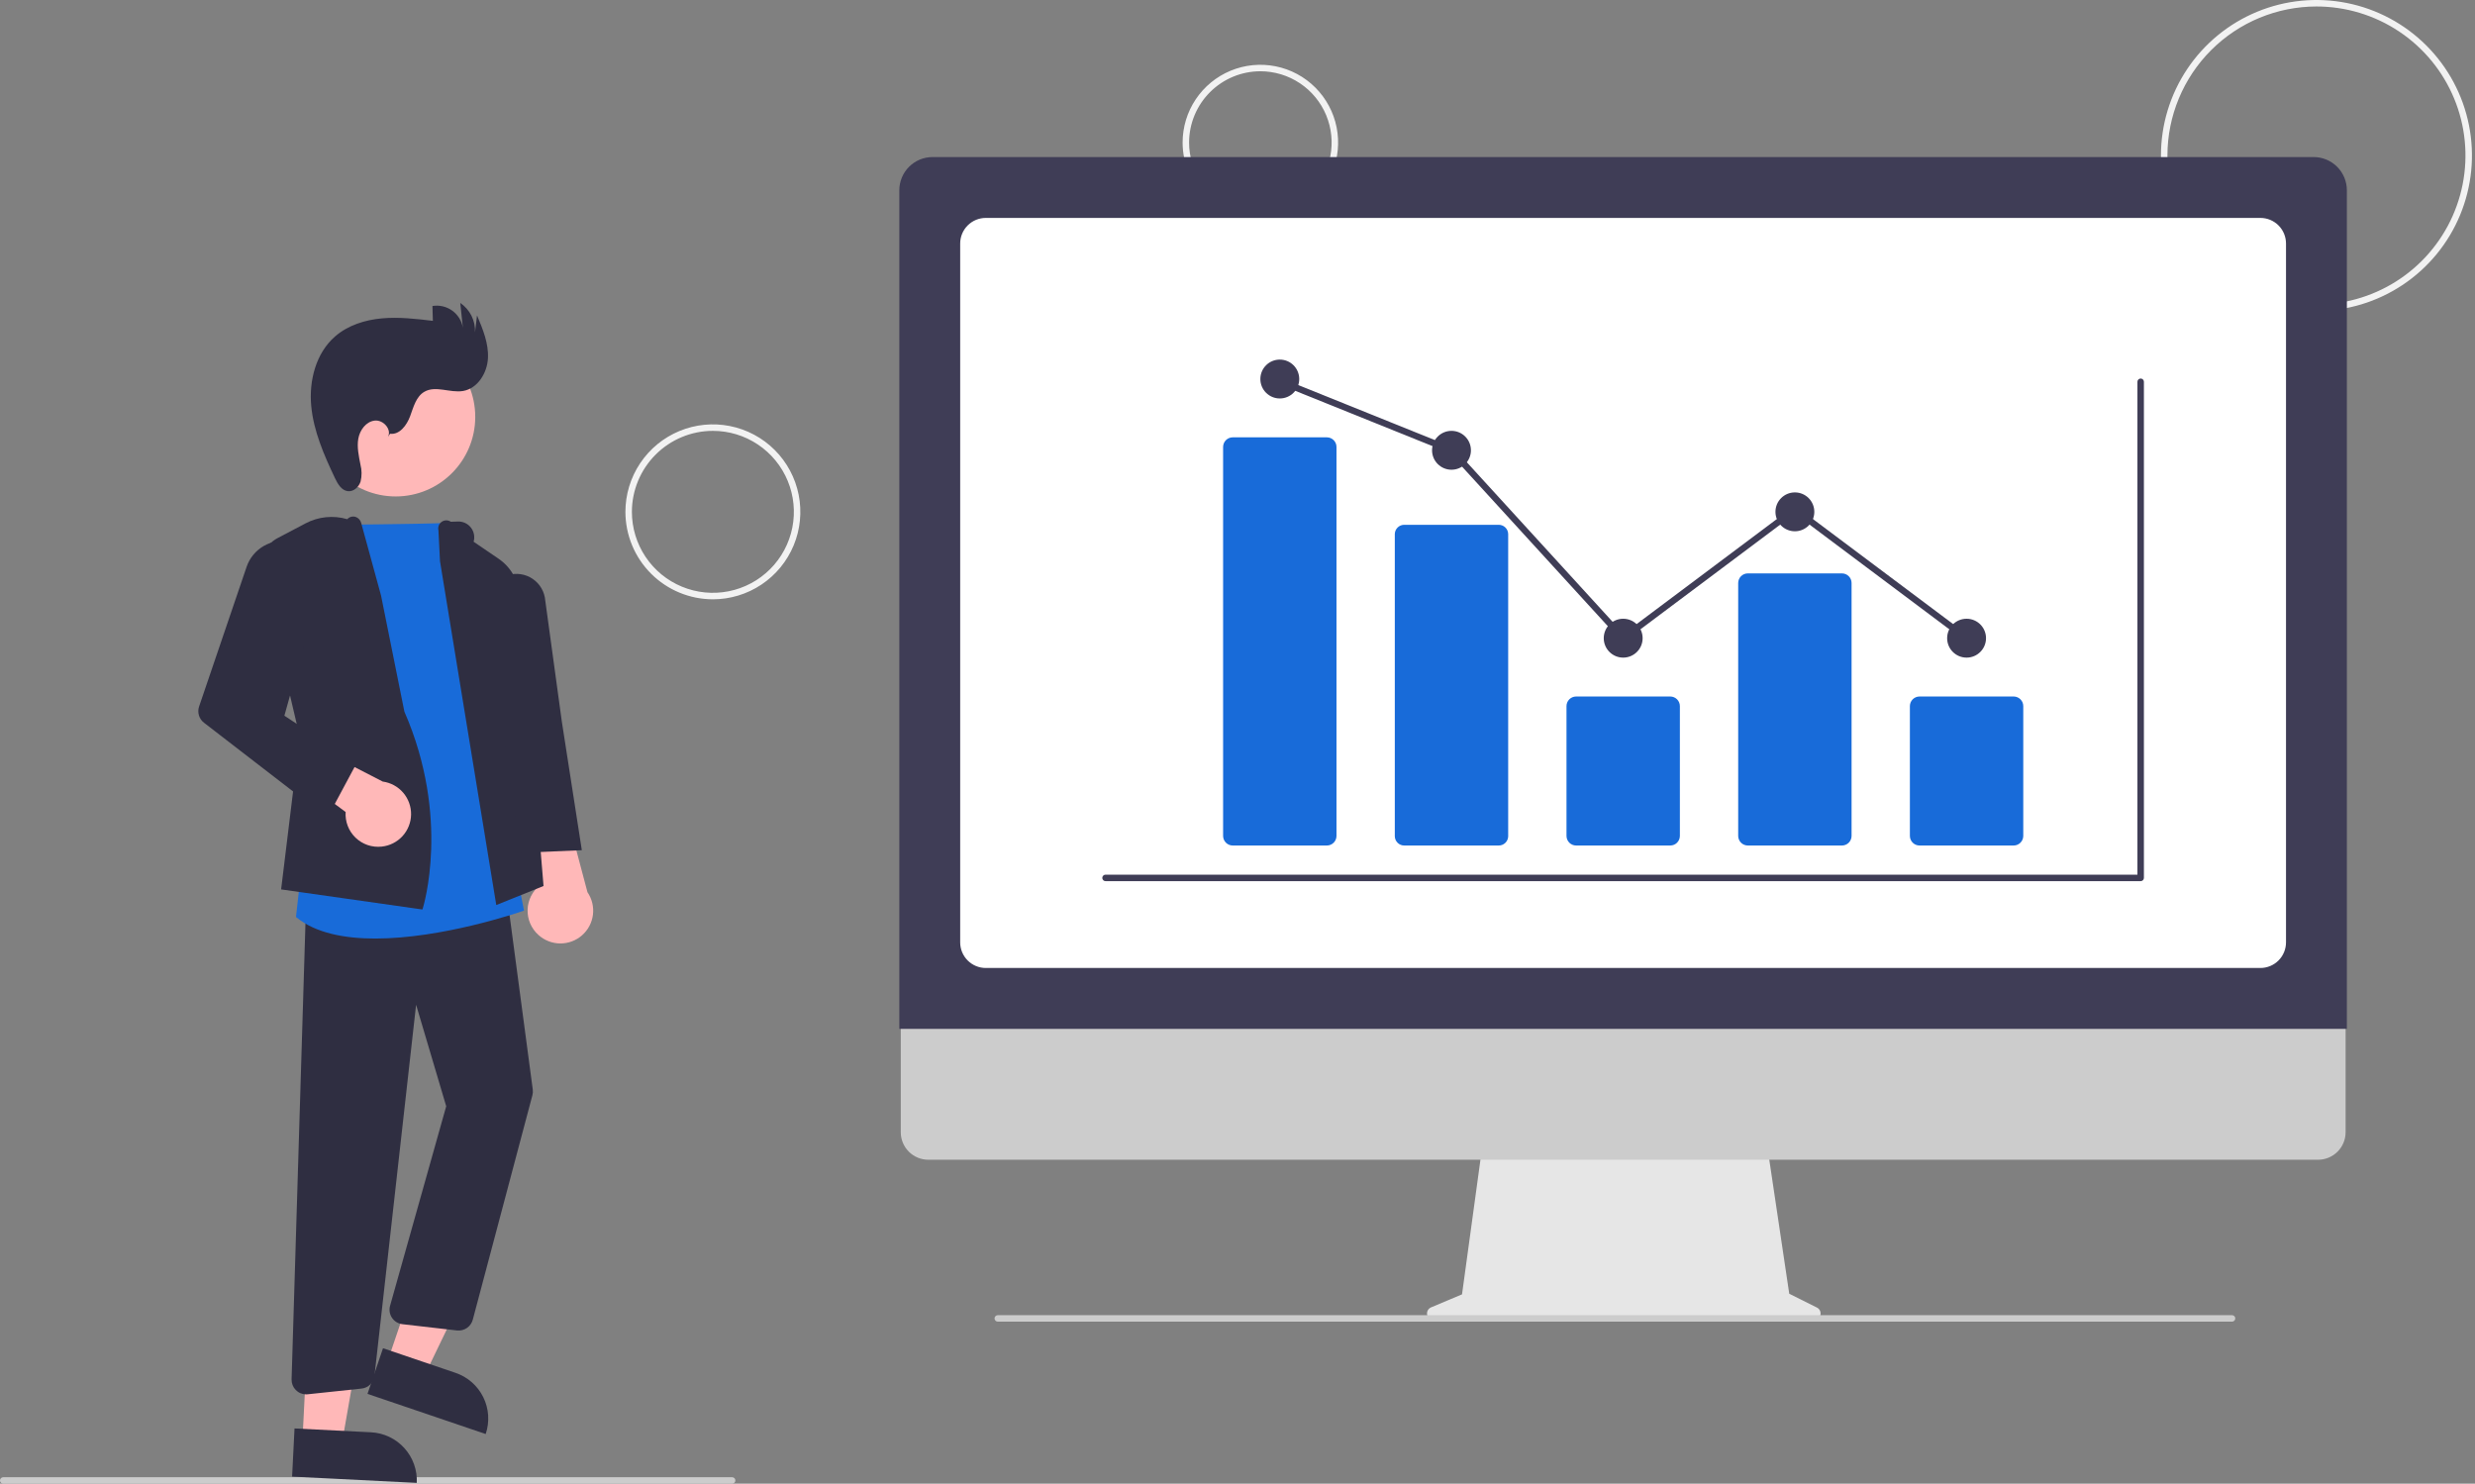 <svg width="764" height="458" viewBox="0 0 764 458" fill="none" xmlns="http://www.w3.org/2000/svg">
<rect x="0" y="0" width="764" height="458" fill="#808080" stroke="none"/>
<g clip-path="url(#clip0_186_183)">
<path d="M715.057 96C724.55 96 733.831 93.185 741.724 87.911C749.618 82.636 755.77 75.14 759.403 66.369C763.036 57.598 763.987 47.947 762.135 38.636C760.282 29.325 755.711 20.772 748.998 14.059C742.285 7.346 733.732 2.774 724.421 0.922C715.11 -0.93 705.459 0.021 696.688 3.654C687.917 7.287 680.421 13.439 675.146 21.333C669.872 29.226 667.057 38.507 667.057 48C667.071 60.726 672.133 72.927 681.132 81.925C690.13 90.924 702.331 95.986 715.057 96ZM715.057 2C724.155 2 733.048 4.698 740.613 9.752C748.178 14.807 754.074 21.991 757.555 30.397C761.037 38.802 761.948 48.051 760.173 56.974C758.398 65.897 754.017 74.094 747.584 80.527C741.151 86.96 732.954 91.341 724.031 93.116C715.108 94.891 705.859 93.98 697.453 90.499C689.048 87.017 681.864 81.121 676.809 73.556C671.755 65.992 669.057 57.098 669.057 48C669.071 35.804 673.922 24.112 682.545 15.488C691.169 6.865 702.861 2.014 715.057 2Z" fill="#F2F2F2"/>
<path d="M389.057 68C393.804 68 398.444 66.592 402.391 63.955C406.337 61.318 409.413 57.57 411.23 53.184C413.046 48.799 413.522 43.973 412.596 39.318C411.67 34.662 409.384 30.386 406.027 27.029C402.671 23.673 398.395 21.387 393.739 20.461C389.083 19.535 384.258 20.01 379.872 21.827C375.487 23.643 371.739 26.72 369.102 30.666C366.464 34.613 365.057 39.253 365.057 44C365.064 50.363 367.595 56.463 372.094 60.963C376.594 65.462 382.694 67.993 389.057 68ZM389.057 22C393.408 22 397.662 23.29 401.279 25.708C404.897 28.125 407.717 31.561 409.382 35.581C411.047 39.601 411.483 44.024 410.634 48.292C409.785 52.56 407.69 56.48 404.613 59.556C401.536 62.633 397.616 64.728 393.349 65.577C389.081 66.426 384.658 65.99 380.638 64.325C376.618 62.66 373.182 59.84 370.765 56.222C368.347 52.605 367.057 48.351 367.057 44C367.063 38.167 369.383 32.575 373.508 28.451C377.632 24.327 383.224 22.007 389.057 22Z" fill="#F2F2F2"/>
<path d="M220.057 185C225.397 185 230.617 183.416 235.057 180.45C239.497 177.483 242.958 173.266 245.002 168.332C247.045 163.399 247.58 157.97 246.538 152.733C245.496 147.495 242.925 142.684 239.149 138.908C235.373 135.132 230.562 132.561 225.324 131.519C220.087 130.477 214.658 131.012 209.724 133.055C204.791 135.099 200.574 138.559 197.607 143C194.64 147.44 193.057 152.66 193.057 158C193.065 165.158 195.912 172.021 200.974 177.083C206.036 182.145 212.899 184.992 220.057 185ZM220.057 133C225.001 133 229.835 134.466 233.946 137.213C238.057 139.96 241.262 143.865 243.154 148.433C245.046 153.001 245.541 158.028 244.577 162.877C243.612 167.727 241.231 172.181 237.735 175.678C234.238 179.174 229.784 181.555 224.934 182.52C220.085 183.484 215.058 182.989 210.49 181.097C205.922 179.205 202.017 176 199.27 171.889C196.523 167.778 195.057 162.945 195.057 158C195.064 151.372 197.701 145.017 202.387 140.331C207.074 135.644 213.429 133.007 220.057 133Z" fill="#F2F2F2"/>
<path d="M1 458H226C226.265 458 226.52 457.895 226.707 457.707C226.895 457.52 227 457.265 227 457C227 456.735 226.895 456.48 226.707 456.293C226.52 456.105 226.265 456 226 456H1C0.735 456 0.48 456.105 0.293 456.293C0.105 456.48 0 456.735 0 457C0 457.265 0.105 457.52 0.293 457.707C0.48 457.895 0.735 458 1 458Z" fill="#CCCCCC"/>
<path d="M122.14 153.247C108.575 153.247 97.579 142.251 97.579 128.686C97.579 115.121 108.575 104.125 122.14 104.125C135.705 104.125 146.701 115.121 146.701 128.686C146.701 142.251 135.705 153.247 122.14 153.247Z" fill="#FFB8B8"/>
<path d="M119.592 420.343L131.2 424.285L151.933 381.386L134.8 375.567L119.592 420.343Z" fill="#FFB8B8"/>
<path d="M140.618 423.785L118.23 416.181L113.443 430.277L149.926 442.669C150.555 440.818 150.813 438.861 150.685 436.91C150.558 434.959 150.048 433.053 149.183 431.299C148.319 429.546 147.118 427.979 145.648 426.69C144.178 425.401 142.469 424.414 140.618 423.785Z" fill="#2F2E41"/>
<path d="M93.363 444.575L105.607 445.19L113.808 398.255L95.736 397.346L93.363 444.575Z" fill="#FFB8B8"/>
<path d="M114.529 442.131L90.915 440.944L90.168 455.812L128.65 457.746C128.748 455.794 128.46 453.841 127.804 452C127.147 450.158 126.135 448.464 124.823 447.014C123.512 445.564 121.928 444.387 120.162 443.549C118.395 442.711 116.481 442.229 114.529 442.131Z" fill="#2F2E41"/>
<path d="M166.228 288.63C165.13 287.652 164.26 286.446 163.679 285.095C163.097 283.745 162.819 282.284 162.864 280.814C162.908 279.345 163.275 277.903 163.937 276.591C164.599 275.278 165.541 274.127 166.696 273.218L155.022 239.443L173.013 244.041L181.341 275.409C182.739 277.451 183.341 279.935 183.03 282.39C182.72 284.846 181.52 287.102 179.657 288.732C177.794 290.362 175.398 291.251 172.923 291.232C170.448 291.214 168.066 290.288 166.228 288.63Z" fill="#FFB8B8"/>
<path d="M94.507 430.424C94.665 430.424 94.824 430.415 94.981 430.398L111.602 428.639C112.623 428.536 113.578 428.084 114.306 427.361C115.034 426.637 115.491 425.686 115.6 424.665L128.445 310.155L137.739 341.49L120.41 403.073C120.234 403.7 120.196 404.358 120.298 405.002C120.401 405.645 120.642 406.258 121.005 406.799C121.369 407.34 121.845 407.796 122.401 408.135C122.958 408.474 123.581 408.688 124.228 408.763L141.076 410.699C142.149 410.818 143.229 410.549 144.121 409.941C145.012 409.333 145.657 408.426 145.939 407.384L164.348 338.081C164.5 337.511 164.537 336.917 164.459 336.333L156.185 274.134L94.471 279.083L90.009 425.786C89.991 426.388 90.093 426.988 90.311 427.55C90.529 428.112 90.857 428.624 91.277 429.057C91.696 429.489 92.198 429.833 92.753 430.068C93.308 430.303 93.904 430.424 94.507 430.424V430.424Z" fill="#2F2E41"/>
<path d="M115.84 289.719C136.516 289.719 159.925 281.73 161.342 281.239L161.752 281.097L138.427 161.413L137.998 161.431C128.755 161.806 103.529 161.998 103.275 162L102.823 162.003L93.1 267.622L91.362 283.071L91.575 283.243C97.523 288.052 106.396 289.719 115.84 289.719Z" fill="#186BD9"/>
<path d="M153.193 279.375L167.782 273.499L160.346 183.555C160.167 181.338 159.492 179.189 158.372 177.267C157.251 175.345 155.713 173.699 153.872 172.452L146.195 167.227C146.412 166.488 146.451 165.709 146.308 164.952C146.166 164.195 145.846 163.483 145.375 162.874C144.904 162.265 144.295 161.777 143.598 161.449C142.901 161.121 142.137 160.962 141.367 160.987L139.169 161.058C138.751 160.776 138.257 160.627 137.753 160.631C137.249 160.635 136.758 160.79 136.344 161.078C135.93 161.366 135.613 161.772 135.434 162.243C135.255 162.714 135.223 163.229 135.342 163.719L135.824 173.248L153.193 279.375Z" fill="#2F2E41"/>
<path d="M160.554 263.251L179.603 262.449L173.432 222.756L168.319 185.407C168.219 184.066 167.816 182.765 167.142 181.602C166.468 180.438 165.539 179.441 164.426 178.687C163.313 177.932 162.043 177.439 160.713 177.245C159.382 177.05 158.024 177.158 156.741 177.562C154.743 178.189 153.03 179.499 151.901 181.263C150.772 183.027 150.3 185.132 150.567 187.209L155.747 227.676L160.554 263.251Z" fill="#2F2E41"/>
<path d="M130.392 280.751L130.522 280.35C130.61 280.076 139.195 252.538 124.83 219.678L117.627 183.852L111.472 161.357C111.356 160.955 111.149 160.586 110.866 160.278C110.582 159.97 110.231 159.733 109.84 159.585C109.381 159.425 108.884 159.405 108.413 159.526C107.942 159.647 107.518 159.904 107.192 160.265C102.901 159.006 98.288 159.467 94.332 161.551L85.687 166.105C83.765 167.117 82.233 168.739 81.332 170.716C80.43 172.692 80.21 174.912 80.706 177.028L92.521 227.451L86.778 274.548L130.392 280.751Z" fill="#2F2E41"/>
<path d="M117.812 261.338C116.351 261.496 114.872 261.333 113.481 260.858C112.089 260.384 110.819 259.61 109.759 258.591C108.699 257.573 107.875 256.334 107.346 254.963C106.816 253.591 106.594 252.12 106.694 250.654L79.938 230.833L89.291 226.399L118.142 241.261C120.595 241.593 122.841 242.813 124.454 244.69C126.067 246.568 126.935 248.971 126.895 251.446C126.854 253.921 125.907 256.295 124.233 258.118C122.559 259.941 120.274 261.087 117.812 261.338V261.338Z" fill="#FFB8B8"/>
<path d="M101.038 252.465L110.074 235.596L87.787 220.928L98.663 181.919C99.099 180.357 99.208 178.722 98.983 177.116C98.759 175.51 98.206 173.968 97.358 172.585C96.511 171.203 95.387 170.01 94.058 169.081C92.729 168.153 91.223 167.508 89.633 167.187C86.825 166.627 83.908 167.106 81.425 168.534C78.942 169.962 77.062 172.242 76.133 174.951L61.459 218.087C61.156 218.975 61.139 219.937 61.41 220.835C61.681 221.734 62.227 222.526 62.97 223.099L101.038 252.465Z" fill="#2F2E41"/>
<path d="M120.402 133.895C123.346 134.278 125.567 131.266 126.597 128.481C127.627 125.696 128.412 122.455 130.972 120.95C134.469 118.895 138.944 121.367 142.943 120.689C147.459 119.923 150.396 115.137 150.626 110.562C150.856 105.986 149.036 101.586 147.249 97.368L146.625 102.61C146.709 100.833 146.335 99.065 145.54 97.474C144.744 95.883 143.554 94.523 142.082 93.523L142.886 101.216C142.715 100.154 142.336 99.137 141.771 98.223C141.206 97.308 140.466 96.515 139.593 95.887C138.721 95.259 137.733 94.81 136.686 94.565C135.639 94.32 134.554 94.285 133.494 94.46L133.62 99.043C128.404 98.423 123.142 97.802 117.91 98.275C112.678 98.747 107.409 100.402 103.444 103.848C97.513 109.002 95.346 117.489 96.073 125.313C96.801 133.138 100.031 140.488 103.397 147.589C104.244 149.375 105.415 151.391 107.379 151.619C109.144 151.823 110.759 150.348 111.307 148.658C111.73 146.925 111.713 145.113 111.259 143.387C110.763 140.75 110.138 138.054 110.604 135.412C111.071 132.769 112.972 130.158 115.636 129.834C118.3 129.51 121.026 132.555 119.745 134.913L120.402 133.895Z" fill="#2F2E41"/>
<path d="M441.747 403.577L451.308 399.552L457.866 351.624H545.206L552.315 399.356L560.869 403.633C561.278 403.837 561.606 404.174 561.8 404.589C561.994 405.003 562.042 405.471 561.937 405.916C561.832 406.361 561.58 406.758 561.221 407.042C560.862 407.326 560.418 407.48 559.96 407.48H442.535C442.066 407.48 441.612 407.318 441.249 407.021C440.886 406.724 440.637 406.311 440.544 405.851C440.451 405.392 440.52 404.914 440.74 404.5C440.959 404.085 441.315 403.759 441.747 403.577Z" fill="#E6E6E6"/>
<path d="M286.538 358H715.576C717.827 357.995 719.984 357.097 721.574 355.504C723.164 353.91 724.057 351.751 724.057 349.5V289H278.057V349.5C278.057 351.751 278.95 353.91 280.54 355.504C282.13 357.097 284.287 357.995 286.538 358Z" fill="#CCCCCC"/>
<path d="M277.608 317.594H724.448V58.727C724.445 56.01 723.365 53.406 721.444 51.485C719.523 49.564 716.918 48.483 714.201 48.48H287.855C285.139 48.483 282.534 49.564 280.613 51.485C278.692 53.406 277.612 56.01 277.608 58.727V317.594Z" fill="#3F3D56"/>
<path d="M304.296 298.805H697.76C699.855 298.803 701.863 297.97 703.344 296.489C704.825 295.008 705.658 293 705.66 290.906V75.168C705.658 73.074 704.825 71.066 703.344 69.585C701.863 68.104 699.855 67.271 697.76 67.269H304.296C302.202 67.271 300.194 68.104 298.713 69.585C297.232 71.066 296.399 73.074 296.397 75.168V290.906C296.399 293 297.232 295.008 298.713 296.489C300.194 297.97 302.202 298.803 304.296 298.805Z" fill="white"/>
<path d="M308 407.98H689C689.265 407.98 689.52 407.875 689.707 407.688C689.895 407.5 690 407.246 690 406.98C690 406.715 689.895 406.461 689.707 406.273C689.52 406.086 689.265 405.98 689 405.98H308C307.735 405.98 307.48 406.086 307.293 406.273C307.105 406.461 307 406.715 307 406.98C307 407.246 307.105 407.5 307.293 407.688C307.48 407.875 307.735 407.98 308 407.98Z" fill="#CCCCCC"/>
<path d="M341.261 272H660.796C661.061 272 661.316 271.895 661.503 271.707C661.691 271.52 661.796 271.265 661.796 271V117.847C661.796 117.581 661.691 117.327 661.503 117.14C661.316 116.952 661.061 116.847 660.796 116.847C660.531 116.847 660.277 116.952 660.089 117.14C659.902 117.327 659.796 117.581 659.796 117.847V270H341.261C340.996 270 340.741 270.105 340.554 270.293C340.366 270.48 340.261 270.735 340.261 271C340.261 271.265 340.366 271.52 340.554 271.707C340.741 271.895 340.996 272 341.261 272Z" fill="#3F3D56"/>
<path d="M592.525 261H621.588C622.375 260.999 623.13 260.686 623.686 260.13C624.243 259.573 624.556 258.819 624.557 258.032V217.968C624.556 217.181 624.243 216.427 623.686 215.87C623.13 215.314 622.375 215.001 621.588 215H592.525C591.738 215.001 590.984 215.314 590.427 215.87C589.871 216.427 589.558 217.181 589.557 217.968V258.032C589.558 258.819 589.871 259.573 590.427 260.13C590.984 260.686 591.738 260.999 592.525 261Z" fill="#186BD9"/>
<path d="M539.525 261H568.588C569.375 260.999 570.13 260.686 570.686 260.13C571.243 259.573 571.556 258.819 571.557 258.032V179.968C571.556 179.181 571.243 178.427 570.686 177.87C570.13 177.314 569.375 177.001 568.588 177H539.525C538.738 177.001 537.984 177.314 537.427 177.87C536.871 178.427 536.558 179.181 536.557 179.968V258.032C536.558 258.819 536.871 259.573 537.427 260.13C537.984 260.686 538.738 260.999 539.525 261Z" fill="#186BD9"/>
<path d="M486.525 261H515.588C516.375 260.999 517.13 260.686 517.686 260.13C518.243 259.573 518.556 258.819 518.557 258.032V217.968C518.556 217.181 518.243 216.427 517.686 215.87C517.13 215.314 516.375 215.001 515.588 215H486.525C485.738 215.001 484.984 215.314 484.427 215.87C483.871 216.427 483.558 217.181 483.557 217.968V258.032C483.558 258.819 483.871 259.573 484.427 260.13C484.984 260.686 485.738 260.999 486.525 261Z" fill="#186BD9"/>
<path d="M433.525 261H462.588C463.357 261.017 464.102 260.728 464.658 260.197C465.215 259.665 465.538 258.935 465.557 258.166V164.834C465.538 164.065 465.215 163.335 464.658 162.804C464.102 162.273 463.357 161.984 462.588 162H433.525C432.756 161.984 432.012 162.273 431.456 162.804C430.899 163.335 430.576 164.065 430.557 164.834V258.166C430.576 258.935 430.899 259.665 431.456 260.197C432.012 260.728 432.756 261.017 433.525 261Z" fill="#186BD9"/>
<path d="M380.525 261H409.588C410.375 260.999 411.13 260.686 411.686 260.13C412.243 259.573 412.556 258.819 412.557 258.032V137.968C412.556 137.181 412.243 136.427 411.686 135.87C411.13 135.314 410.375 135.001 409.588 135H380.525C379.738 135.001 378.984 135.314 378.427 135.87C377.871 136.427 377.558 137.181 377.557 137.968V258.032C377.558 258.819 377.871 259.573 378.427 260.13C378.984 260.686 379.738 260.999 380.525 261Z" fill="#186BD9"/>
<path d="M607.057 203C603.743 203 601.057 200.314 601.057 197C601.057 193.686 603.743 191 607.057 191C610.371 191 613.057 193.686 613.057 197C613.057 200.314 610.371 203 607.057 203Z" fill="#3F3D56"/>
<path d="M554.057 164C550.743 164 548.057 161.314 548.057 158C548.057 154.686 550.743 152 554.057 152C557.371 152 560.057 154.686 560.057 158C560.057 161.314 557.371 164 554.057 164Z" fill="#3F3D56"/>
<path d="M501.057 203C497.743 203 495.057 200.314 495.057 197C495.057 193.686 497.743 191 501.057 191C504.371 191 507.057 193.686 507.057 197C507.057 200.314 504.371 203 501.057 203Z" fill="#3F3D56"/>
<path d="M448.057 145C444.743 145 442.057 142.314 442.057 139C442.057 135.686 444.743 133 448.057 133C451.371 133 454.057 135.686 454.057 139C454.057 142.314 451.371 145 448.057 145Z" fill="#3F3D56"/>
<path d="M395.057 123C391.743 123 389.057 120.314 389.057 117C389.057 113.686 391.743 111 395.057 111C398.371 111 401.057 113.686 401.057 117C401.057 120.314 398.371 123 395.057 123Z" fill="#3F3D56"/>
<path d="M500.931 198.344L554.057 158.552L606.457 197.8L607.657 196.2L554.057 156.053L501.183 195.656L448.642 138.158L448.431 138.072L395.431 116.718L394.683 118.573L447.472 139.842L500.931 198.344Z" fill="#3F3D56"/>
</g>
<defs>
<clipPath id="clip0_186_183">
<rect width="763.057" height="458" fill="white" transform="matrix(-1 0 0 1 763.057 0)"/>
</clipPath>
</defs>
</svg>
